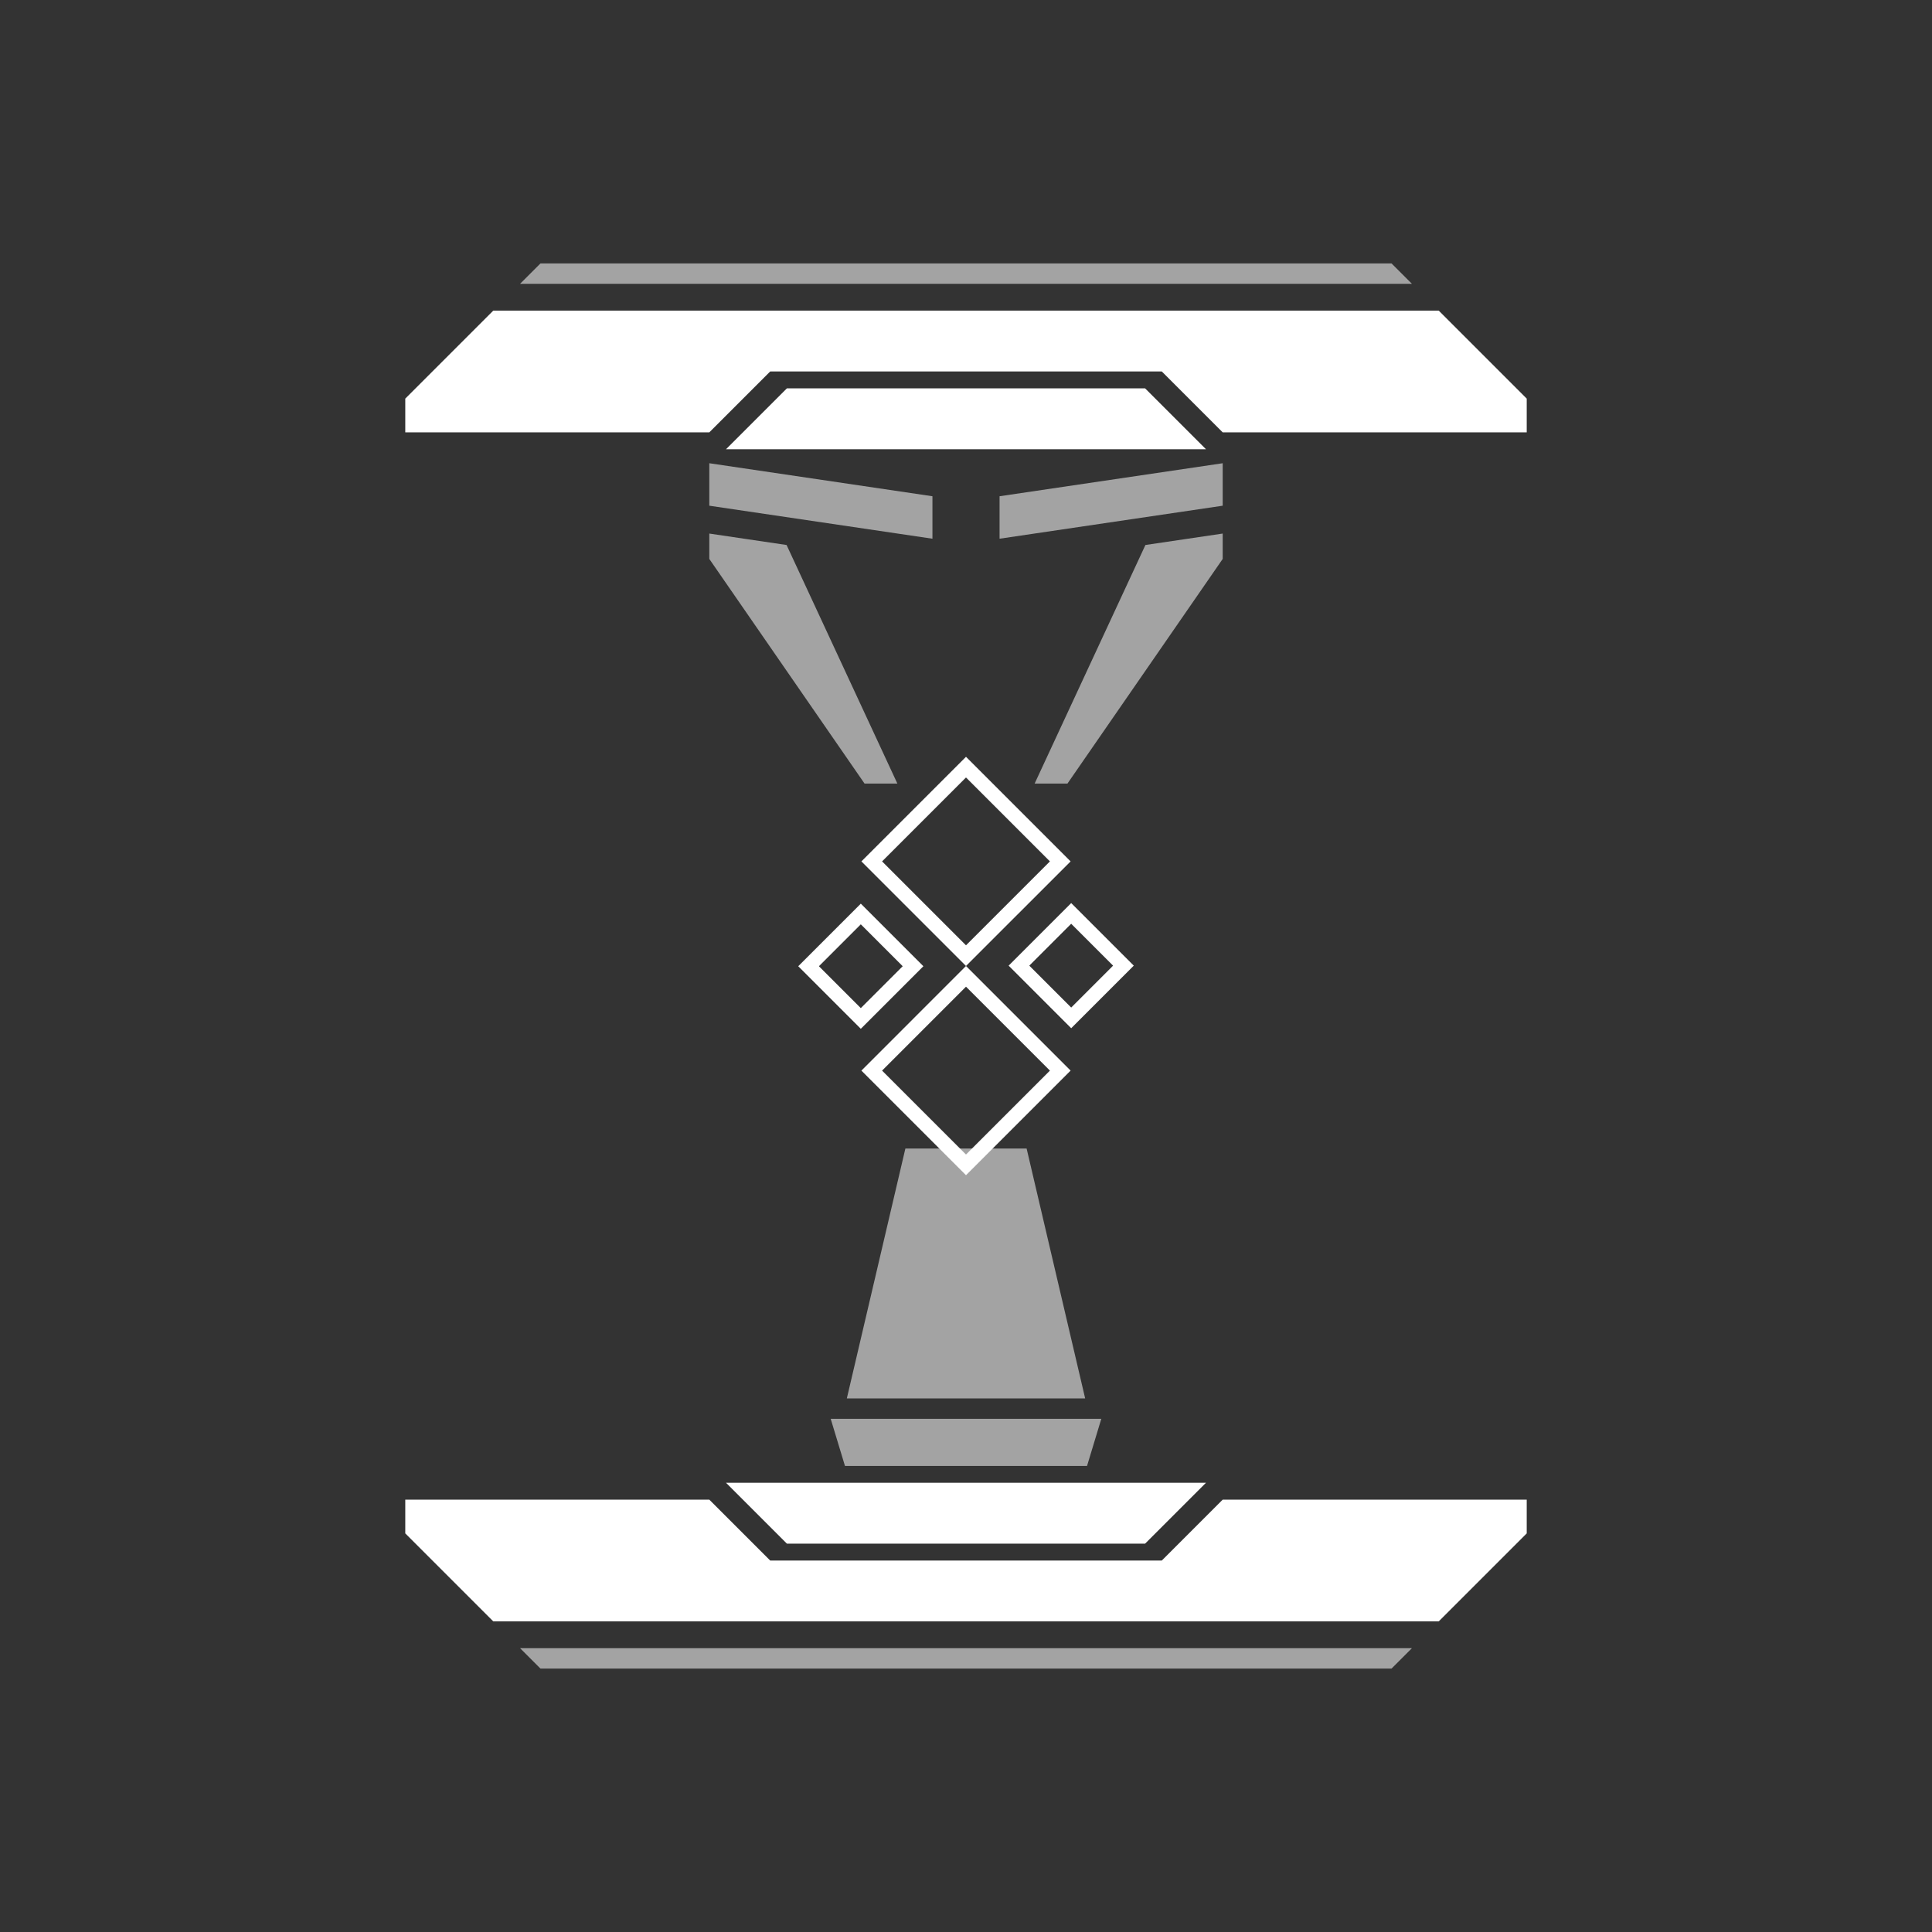 <?xml version="1.0" encoding="UTF-8"?>
<!DOCTYPE svg PUBLIC "-//W3C//DTD SVG 1.1//EN" "http://www.w3.org/Graphics/SVG/1.1/DTD/svg11.dtd">
<!-- Creator: CorelDRAW Home & Student 2018 -->
<svg xmlns="http://www.w3.org/2000/svg" xml:space="preserve" width="169.333mm" height="169.333mm" version="1.1" style="shape-rendering:geometricPrecision; text-rendering:geometricPrecision; image-rendering:optimizeQuality; fill-rule:evenodd; clip-rule:evenodd"
viewBox="0 0 16933.32 16933.32"
 xmlns:xlink="http://www.w3.org/1999/xlink">
 <rect x="0" y="0" width="16933.32" height="16933.32" fill="#333333" stroke="none"/>
 <defs>
  <style type="text/css">
   <![CDATA[
    .fil0 {fill:white}
    .fil1 {fill:white;fill-opacity:0.549}
   ]]>
  </style>
 </defs>
 <g id="Capa_x0020_1">
  <g id="_701689944">
   <path class="fil0" d="M7544.71 9017.09l548.45 -548.45 -548.45 -548.43 -548.43 548.43 548.43 548.45zm5836.49 4422.62l-771.1 771.11 -8286.87 0 -771.1 -771.11 0 -296.02 2664.55 0 533.86 533.87 3432.25 0 533.86 -533.87 2664.55 0 0 296.02zm-3344.7 89.77l-3139.67 0 -533.53 -533.53 4206.73 0 -533.53 533.53zm3344.7 -10035.86l-771.1 -771.1 -8286.87 0 -771.1 771.1 0 296.02 2664.55 0 533.86 -533.86 3432.25 0 533.86 533.86 2664.55 0 0 -296.02zm-3344.7 -89.76l-3139.67 0 -533.53 533.52 4206.73 0 -533.53 -533.52zm-647.86 5608.19l548.45 -548.45 -548.45 -548.43 -548.43 548.43 548.43 548.45zm-921.98 1288.21l-916.78 -916.78 916.78 -916.81 916.81 916.81 -916.81 916.78zm0 -1833.59l-916.78 -916.79 916.78 -916.8 916.81 916.8 -916.81 916.79zm0 -181.26l-735.52 -735.53 735.52 -735.55 735.55 735.55 -735.55 735.53zm921.98 545.36l-367.17 -367.17 367.17 -367.17 367.17 367.17 -367.17 367.17zm-921.98 1288.23l-735.52 -735.52 735.52 -735.55 735.55 735.55 -735.55 735.52zm-921.95 -1283.19l-367.17 -367.17 367.17 -367.17 367.17 367.17 -367.17 367.17z"/>
   <path class="fil1" d="M12196.18 14624.73l-7459.04 0 -179.04 -179.05 7817.13 0 -179.05 179.05zm-2668.7 -1776.25l-2121.6 0 -125.08 -412.93 2371.75 0 -125.07 412.93zm-529.48 -2781.75l-1062.67 0 -513.08 2189.76 2088.83 0 -513.08 -2189.76zm3198.18 -7758.12l-7459.04 0 -179.04 179.04 7817.13 0 -179.05 -179.04zm-4023.68 2040.81l-1955.76 -289.33 0 372.27 1955.76 289.33 0 -372.27zm-307.43 2518.19l-287.71 0 -1360.62 -1968.78 0 -222.36 677.33 100.19 971 2090.95zm895.76 -2518.19l1955.75 -289.33 0 372.27 -1955.75 289.33 0 -372.27zm307.43 2518.19l287.71 0 1360.61 -1968.78 0 -222.36 -677.33 100.19 -970.99 2090.95z"/>
  </g>
 </g>
</svg>
